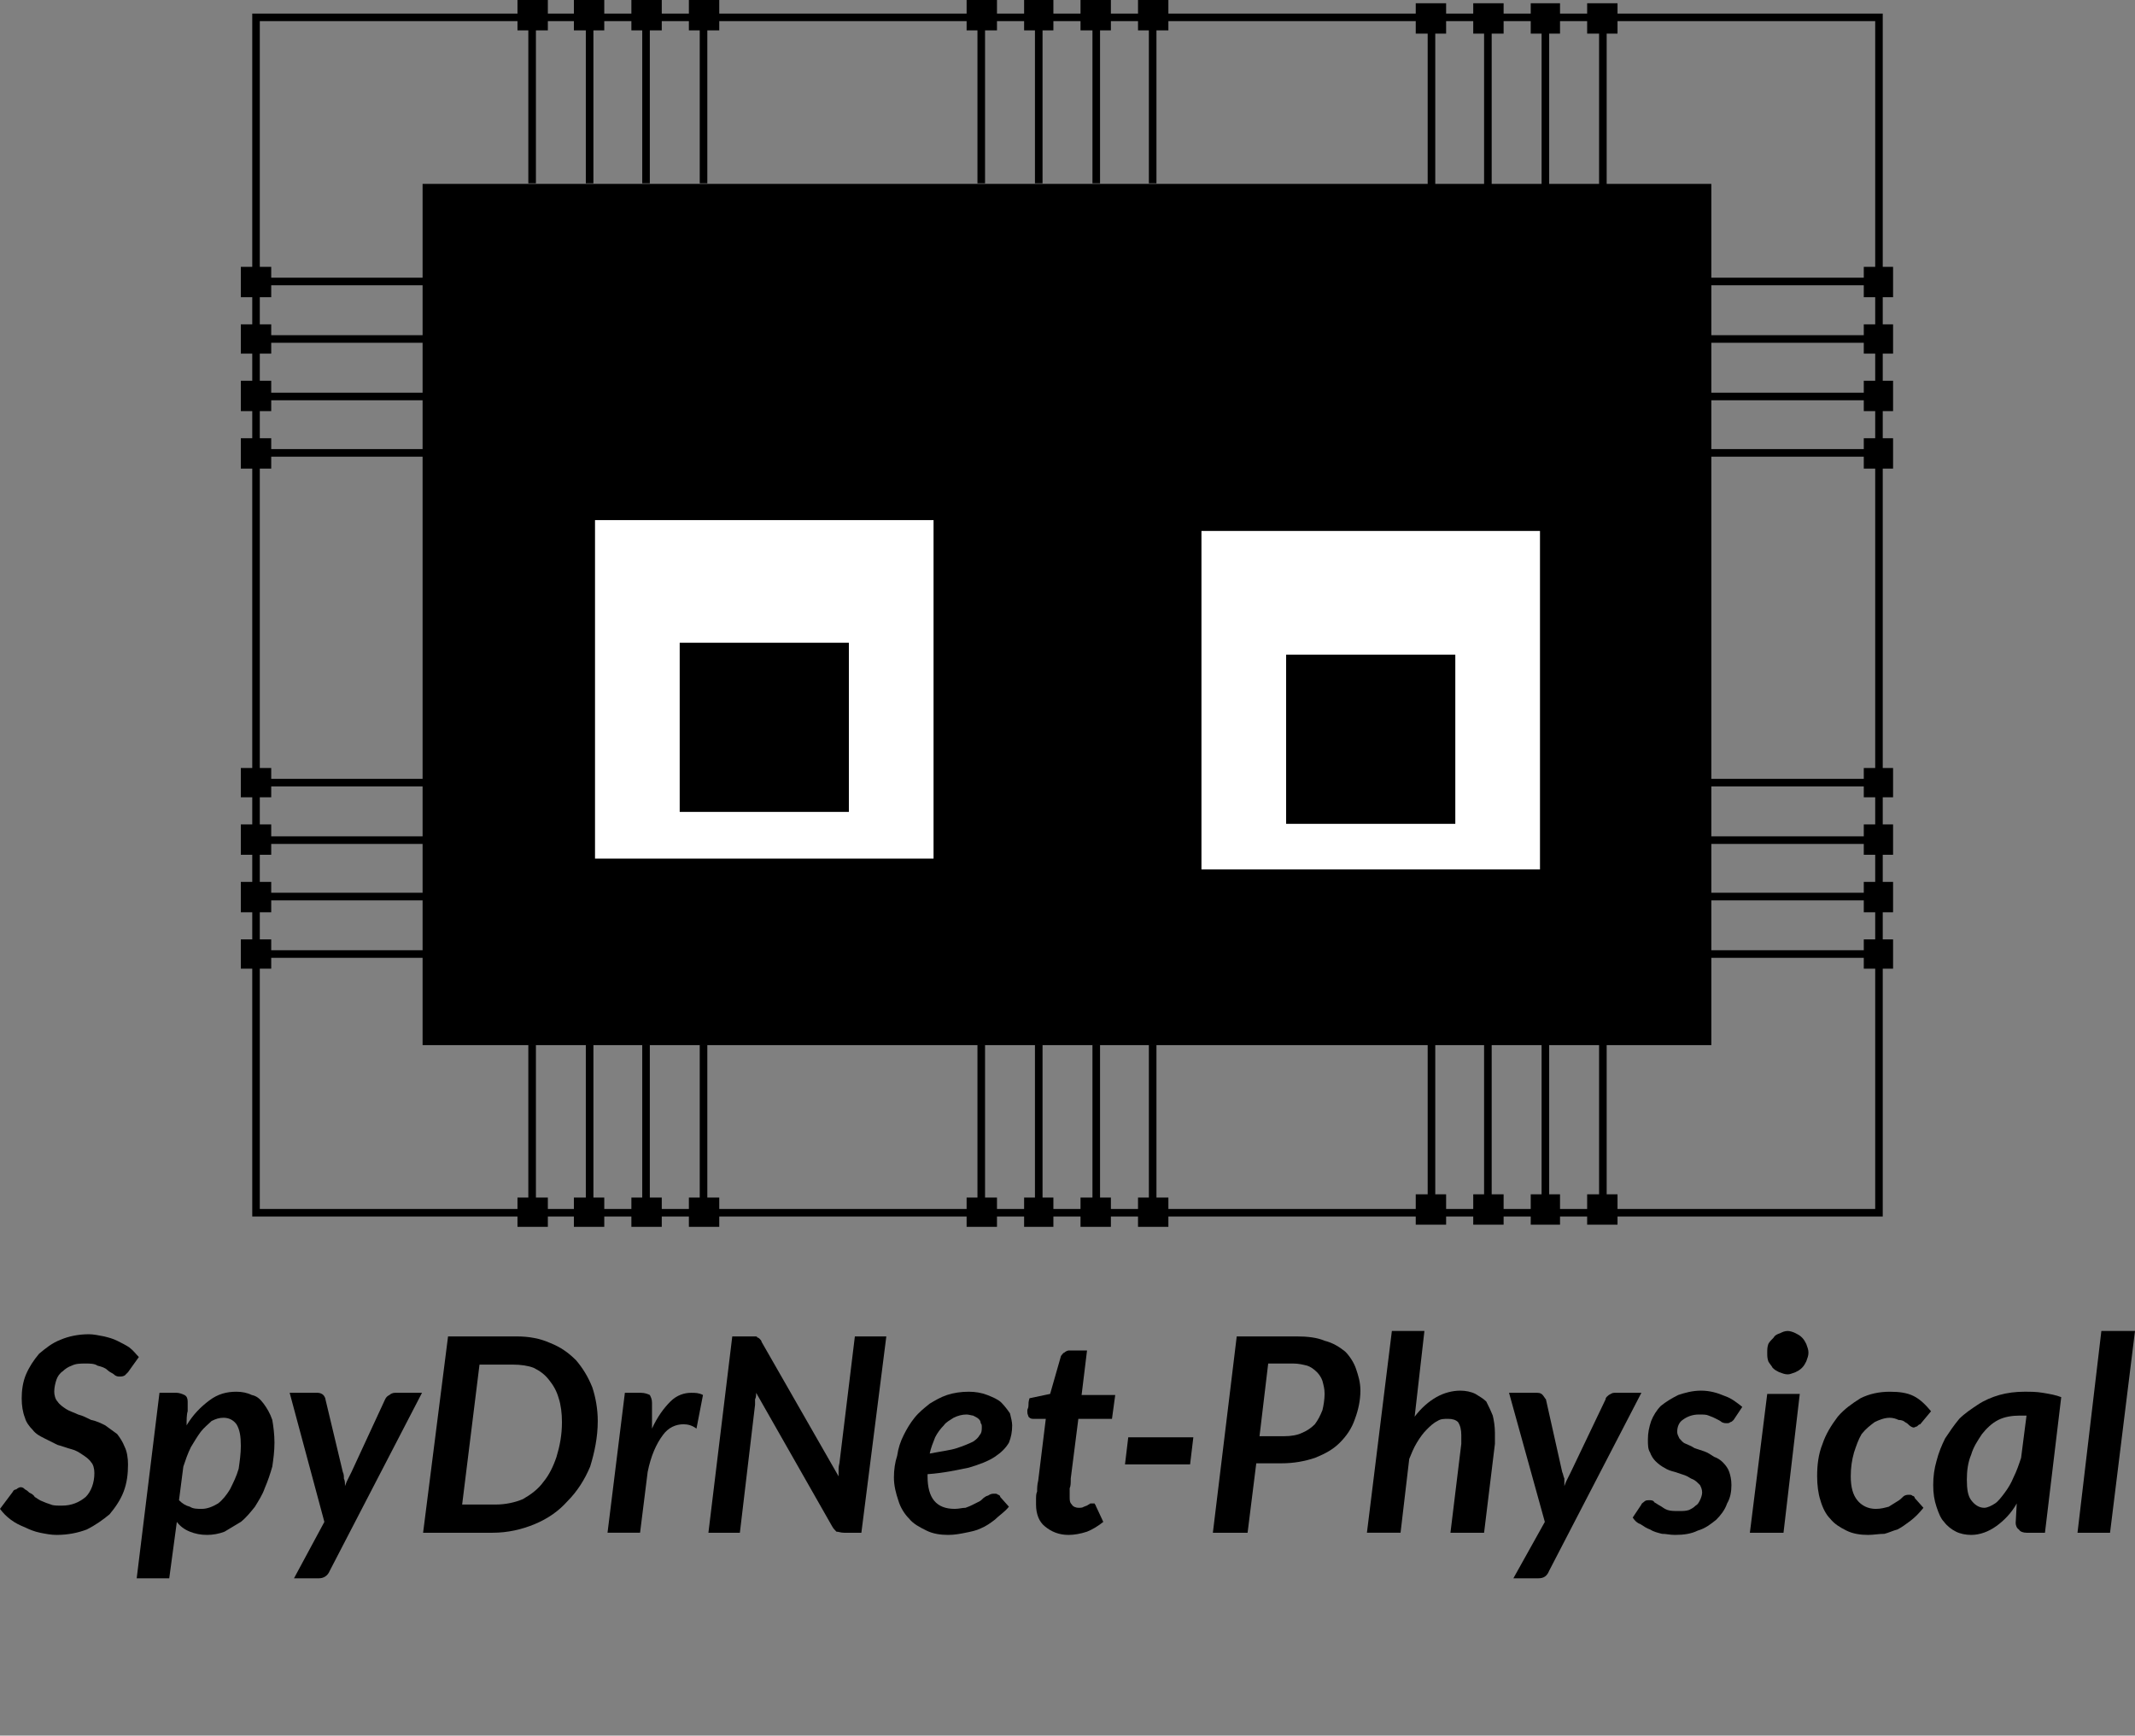 <svg xmlns="http://www.w3.org/2000/svg" xml:space="preserve" width="1968px" height="1600px" version="1.0"
    style="shape-rendering:geometricPrecision; text-rendering:geometricPrecision; image-rendering:optimizeQuality; fill-rule:evenodd; clip-rule:evenodd"
    viewBox="0 0 1968 1600" xmlns:xlink="http://www.w3.org/1999/xlink">
    <rect x="0" y="0" width="1968" height="1600" fill="#808080" stroke="none"/>
    <defs>
        <style type="text/css">
            <![CDATA[
            .str0 {
                stroke: black;
                stroke-width: 6.945
            }

            .fil0 {
                fill: none
            }

            .fil2 {
                fill: white
            }

            .fil1 {
                fill: black
            }

            .fil3 {
                fill: black;
                fill-rule: nonzero
            }
            ]]>
        </style>
    </defs>
    <g id="Layer_x0020_1">
        <rect class="fil0 str0" x="236" y="16" width="1496" height="1102" />
        <rect class="fil1 str0" x="393" y="173" width="1181" height="787" />
        <g id="_2028373896944">
            <rect class="fil2 str0" x="545" y="476" width="319" height="319" />
            <rect class="fil2 str0" x="1104" y="486" width="319" height="319" />
            <rect class="fil1 str0" x="1189" y="607" width="149" height="149" />
            <rect class="fil1 str0" x="630" y="596" width="149" height="149" />
        </g>
        <g id="_2028373897648">
            <g>
                <g>
                    <path class="fil3" d="M250 246l0 28 -28 0 0 -28 28 0zm144 17l-158 0 0 -7 158 0 0 7z" />
                </g>
                <g>
                    <path class="fil3" d="M250 299l0 27 -28 0 0 -27 28 0zm144 17l-158 0 0 -7 158 0 0 7z" />
                </g>
                <g>
                    <path class="fil3" d="M250 351l0 28 -28 0 0 -28 28 0zm144 18l-158 0 0 -7 158 0 0 7z" />
                </g>
                <g>
                    <path class="fil3" d="M250 404l0 28 -28 0 0 -28 28 0zm144 17l-158 0 0 -7 158 0 0 7z" />
                </g>
            </g>
            <g>
                <g>
                    <path class="fil3" d="M250 708l0 27 -28 0 0 -27 28 0zm144 17l-158 0 0 -7 158 0 0 7z" />
                </g>
                <g>
                    <path class="fil3" d="M250 760l0 28 -28 0 0 -28 28 0zm144 18l-158 0 0 -7 158 0 0 7z" />
                </g>
                <g>
                    <path class="fil3" d="M250 813l0 28 -28 0 0 -28 28 0zm144 17l-158 0 0 -7 158 0 0 7z" />
                </g>
                <g>
                    <path class="fil3" d="M250 866l0 27 -28 0 0 -27 28 0zm144 17l-158 0 0 -7 158 0 0 7z" />
                </g>
            </g>
        </g>
        <g>
            <g>
                <g>
                    <path class="fil3" d="M1718 274l0 -28 27 0 0 28 -27 0zm-144 -18l157 0 0 7 -157 0 0 -7z" />
                </g>
                <g>
                    <path class="fil3" d="M1718 326l0 -27 27 0 0 27 -27 0zm-144 -17l157 0 0 7 -157 0 0 -7z" />
                </g>
                <g>
                    <path class="fil3" d="M1718 379l0 -28 27 0 0 28 -27 0zm-144 -17l157 0 0 7 -157 0 0 -7z" />
                </g>
                <g>
                    <path class="fil3" d="M1718 432l0 -28 27 0 0 28 -27 0zm-144 -18l157 0 0 7 -157 0 0 -7z" />
                </g>
            </g>
            <g>
                <g>
                    <path class="fil3" d="M1718 735l0 -27 27 0 0 27 -27 0zm-144 -17l157 0 0 7 -157 0 0 -7z" />
                </g>
                <g>
                    <path class="fil3" d="M1718 788l0 -28 27 0 0 28 -27 0zm-144 -17l157 0 0 7 -157 0 0 -7z" />
                </g>
                <g>
                    <path class="fil3" d="M1718 841l0 -28 27 0 0 28 -27 0zm-144 -18l157 0 0 7 -157 0 0 -7z" />
                </g>
                <g>
                    <path class="fil3" d="M1718 893l0 -27 27 0 0 27 -27 0zm-144 -17l157 0 0 7 -157 0 0 -7z" />
                </g>
            </g>
        </g>
        <g>
            <g>
                <g>
                    <path class="fil3" d="M505 28l-28 0 0 -28 28 0 0 28zm-18 141l0 -155 7 0 0 155 -7 0z" />
                </g>
                <g>
                    <path class="fil3" d="M557 28l-28 0 0 -28 28 0 0 28zm-17 141l0 -155 7 0 0 155 -7 0z" />
                </g>
                <g>
                    <path class="fil3" d="M610 28l-28 0 0 -28 28 0 0 28zm-18 141l0 -155 7 0 0 155 -7 0z" />
                </g>
                <g>
                    <path class="fil3" d="M663 28l-28 0 0 -28 28 0 0 28zm-18 141l0 -155 7 0 0 155 -7 0z" />
                </g>
            </g>
            <g>
                <g>
                    <path class="fil3" d="M919 28l-28 0 0 -28 28 0 0 28zm-18 141l0 -155 7 0 0 155 -7 0z" />
                </g>
                <g>
                    <path class="fil3" d="M971 28l-27 0 0 -28 27 0 0 28zm-17 141l0 -155 7 0 0 155 -7 0z" />
                </g>
                <g>
                    <path class="fil3" d="M1024 28l-28 0 0 -28 28 0 0 28zm-17 141l0 -155 7 0 0 155 -7 0z" />
                </g>
                <g>
                    <path class="fil3" d="M1077 28l-28 0 0 -28 28 0 0 28zm-18 141l0 -155 7 0 0 155 -7 0z" />
                </g>
            </g>
            <g>
                <g>
                    <path class="fil3" d="M1333 31l-28 0 0 -28 28 0 0 28zm-17 140l0 -154 7 0 0 154 -7 0z" />
                </g>
                <g>
                    <path class="fil3" d="M1386 31l-28 0 0 -28 28 0 0 28zm-18 140l0 -154 7 0 0 154 -7 0z" />
                </g>
                <g>
                    <path class="fil3" d="M1438 31l-27 0 0 -28 27 0 0 28zm-17 140l0 -154 7 0 0 154 -7 0z" />
                </g>
                <g>
                    <path class="fil3" d="M1491 31l-28 0 0 -28 28 0 0 28zm-17 140l0 -154 7 0 0 154 -7 0z" />
                </g>
            </g>
        </g>
        <g>
            <g>
                <g>
                    <path class="fil3" d="M477 1104l28 0 0 27 -28 0 0 -27zm17 -141l0 154 -7 0 0 -154 7 0z" />
                </g>
                <g>
                    <path class="fil3" d="M529 1104l28 0 0 27 -28 0 0 -27zm18 -141l0 154 -7 0 0 -154 7 0z" />
                </g>
                <g>
                    <path class="fil3" d="M582 1104l28 0 0 27 -28 0 0 -27zm17 -141l0 154 -7 0 0 -154 7 0z" />
                </g>
                <g>
                    <path class="fil3" d="M635 1104l28 0 0 27 -28 0 0 -27zm17 -141l0 154 -7 0 0 -154 7 0z" />
                </g>
            </g>
            <g>
                <g>
                    <path class="fil3" d="M891 1104l28 0 0 27 -28 0 0 -27zm17 -141l0 154 -7 0 0 -154 7 0z" />
                </g>
                <g>
                    <path class="fil3" d="M944 1104l27 0 0 27 -27 0 0 -27zm17 -141l0 154 -7 0 0 -154 7 0z" />
                </g>
                <g>
                    <path class="fil3" d="M996 1104l28 0 0 27 -28 0 0 -27zm18 -141l0 154 -7 0 0 -154 7 0z" />
                </g>
                <g>
                    <path class="fil3" d="M1049 1104l28 0 0 27 -28 0 0 -27zm17 -141l0 154 -7 0 0 -154 7 0z" />
                </g>
            </g>
            <g>
                <g>
                    <path class="fil3" d="M1305 1101l28 0 0 28 -28 0 0 -28zm18 -141l0 155 -7 0 0 -155 7 0z" />
                </g>
                <g>
                    <path class="fil3" d="M1358 1101l28 0 0 28 -28 0 0 -28zm17 -141l0 155 -7 0 0 -155 7 0z" />
                </g>
                <g>
                    <path class="fil3" d="M1411 1101l27 0 0 28 -27 0 0 -28zm17 -141l0 155 -7 0 0 -155 7 0z" />
                </g>
                <g>
                    <path class="fil3" d="M1463 1101l28 0 0 28 -28 0 0 -28zm18 -141l0 155 -7 0 0 -155 7 0z" />
                </g>
            </g>
        </g>
        <path class="fil3"
            d="M118 1265c-1,1 -2,2 -3,3 -2,1 -3,1 -5,1 -1,0 -3,0 -5,-2 -1,-1 -4,-2 -6,-4 -2,-2 -5,-3 -9,-4 -3,-2 -7,-2 -11,-2 -5,0 -9,0 -13,2 -3,1 -6,3 -8,5 -3,2 -5,5 -6,8 -1,3 -2,7 -2,11 0,3 1,7 3,9 2,3 5,5 8,7 3,2 7,3 11,5 4,1 8,3 12,5 5,1 9,3 13,5 4,3 7,5 11,8 3,4 5,7 7,12 2,4 3,10 3,16 0,9 -1,17 -4,25 -3,8 -8,15 -13,21 -6,5 -13,10 -21,14 -8,3 -17,5 -28,5 -5,0 -10,-1 -15,-2 -5,-1 -10,-3 -14,-5 -5,-2 -9,-4 -13,-7 -4,-3 -7,-6 -10,-10l12 -16c0,-1 2,-2 3,-2 1,-1 3,-2 4,-2 2,0 3,1 4,2 2,1 3,2 4,3 2,1 4,2 5,4 2,1 4,3 7,4 2,1 5,2 8,3 2,1 6,1 10,1 9,0 16,-3 22,-8 5,-5 8,-13 8,-22 0,-4 -1,-8 -3,-10 -2,-3 -5,-5 -8,-7 -3,-2 -6,-4 -10,-5 -4,-1 -9,-3 -13,-4 -4,-2 -8,-4 -12,-6 -4,-2 -8,-4 -11,-8 -3,-3 -6,-7 -7,-11 -2,-5 -3,-11 -3,-18 0,-7 1,-15 4,-22 3,-7 7,-13 12,-19 6,-5 12,-10 20,-13 7,-3 16,-5 26,-5 4,0 9,1 14,2 4,1 8,2 12,4 4,2 8,4 11,6 4,3 6,6 9,9l-10 14z" />
        <path id="1" class="fil3"
            d="M126 1455l21 -171 16 0c2,0 5,1 7,2 2,1 3,3 3,6 0,0 0,0 0,1 0,0 0,1 0,2 0,1 0,4 0,6 -1,3 -1,8 -1,13 6,-10 13,-17 21,-23 8,-6 16,-8 25,-8 5,0 10,1 14,3 5,1 8,4 11,8 3,4 6,9 8,15 1,6 2,13 2,21 0,8 -1,15 -2,22 -2,7 -4,13 -7,20 -2,6 -6,12 -9,17 -4,5 -8,10 -13,14 -5,3 -10,6 -15,9 -5,2 -11,3 -16,3 -6,0 -11,-1 -16,-3 -5,-2 -9,-5 -12,-9l-7 52 -30 0zm80 -148c-4,0 -7,1 -11,3 -3,3 -7,6 -10,10 -3,4 -6,9 -9,14 -3,6 -5,12 -7,18l-4 31c3,3 6,5 10,6 3,2 7,2 11,2 5,0 10,-2 15,-5 4,-3 8,-8 11,-13 3,-6 6,-12 8,-19 1,-7 2,-14 2,-21 0,-9 -1,-15 -4,-20 -3,-4 -7,-6 -12,-6z" />
        <path id="2" class="fil3"
            d="M304 1448c-2,5 -6,7 -10,7l-23 0 28 -52 -32 -119 26 0c2,0 4,1 5,2 1,1 2,3 2,4l16 67c1,2 1,4 1,6 1,2 1,4 1,7 1,-3 2,-5 3,-7 1,-2 2,-4 3,-6l31 -67c1,-2 2,-3 4,-4 1,-1 3,-2 5,-2l25 0 -85 164z" />
        <path id="3" class="fil3"
            d="M551 1310c0,15 -3,29 -7,42 -5,12 -12,23 -21,32 -8,9 -18,16 -30,21 -12,5 -25,8 -39,8l-64 0 23 -181 63 0c12,0 22,2 31,6 10,4 17,9 24,16 6,7 11,15 15,25 3,9 5,20 5,31zm-33 1c0,-8 -1,-16 -3,-22 -2,-7 -5,-12 -9,-17 -4,-5 -8,-8 -14,-11 -5,-2 -12,-3 -19,-3l-31 0 -16 129 31 0c9,0 18,-2 25,-5 7,-4 14,-9 19,-16 5,-6 9,-14 12,-23 3,-10 5,-20 5,-32z" />
        <path id="4" class="fil3"
            d="M560 1413l16 -129 15 0c3,0 6,1 8,2 1,2 2,4 2,7 0,0 0,0 0,0 0,1 0,1 0,3 0,1 0,4 0,7 0,3 0,8 0,14 5,-11 11,-19 17,-25 6,-6 13,-8 19,-8 4,0 7,0 11,2l-6 31c-4,-3 -8,-4 -12,-4 -7,0 -14,3 -19,10 -6,8 -11,19 -14,34l-7 56 -30 0z" />
        <path id="5" class="fil3"
            d="M692 1232c2,0 3,0 4,0 1,0 2,0 2,1 1,0 2,1 2,1 1,1 2,2 2,3l71 124c0,-3 0,-5 0,-7 0,-3 1,-5 1,-7l14 -115 29 0 -23 181 -16 0c-3,0 -5,-1 -7,-1 -1,-1 -3,-3 -4,-5l-70 -123c0,2 0,4 -1,6 0,1 0,3 0,5l-14 118 -29 0 22 -181 17 0z" />
        <path id="6" class="fil3"
            d="M933 1314c0,6 -1,11 -3,16 -3,5 -7,9 -13,13 -6,4 -14,7 -24,10 -10,2 -23,5 -38,6l0 2c0,20 8,30 25,30 4,0 7,-1 10,-1 3,-1 5,-2 7,-3 2,-1 4,-2 6,-3 2,-1 3,-3 5,-4 1,-1 3,-1 4,-2 2,-1 3,-1 5,-1 1,0 2,0 3,1 1,0 2,1 2,2l8 9c-4,5 -9,8 -13,12 -4,3 -8,6 -13,8 -4,2 -9,3 -14,4 -5,1 -10,2 -16,2 -7,0 -14,-1 -20,-4 -6,-3 -12,-6 -16,-11 -4,-4 -8,-10 -10,-17 -2,-6 -4,-13 -4,-21 0,-7 1,-14 3,-20 1,-7 3,-13 6,-19 3,-6 6,-11 10,-16 4,-5 9,-9 14,-13 5,-3 10,-6 16,-8 6,-2 13,-3 20,-3 6,0 12,1 17,3 5,2 10,4 13,7 3,3 6,7 8,10 1,4 2,8 2,11zm-42 -10c-4,0 -8,1 -12,3 -3,2 -7,4 -9,7 -3,3 -6,7 -8,11 -2,5 -4,10 -5,15 10,-2 19,-3 25,-5 6,-2 11,-4 15,-6 3,-2 5,-4 6,-6 2,-2 2,-5 2,-7 0,-2 0,-3 -1,-4 0,-2 -1,-3 -2,-4 -1,-1 -3,-2 -5,-3 -1,0 -4,-1 -6,-1z" />
        <path id="7" class="fil3"
            d="M955 1387c0,-1 0,-2 0,-2 0,-1 0,-2 0,-4 0,-1 0,-4 1,-6 0,-3 0,-6 1,-10l7 -57 -12 0c-2,0 -3,-1 -4,-2 0,-1 -1,-2 -1,-4 0,0 0,0 0,0 0,0 0,-1 0,-2 0,-1 1,-2 1,-4 0,-2 0,-4 1,-7l19 -4 10 -35c1,-1 2,-3 3,-3 1,-1 3,-2 4,-2l17 0 -5 41 31 0 -3 22 -31 0 -7 55c0,4 0,7 -1,9 0,2 0,3 0,4 0,1 0,2 0,3 0,0 0,0 0,1 0,3 0,5 2,7 1,2 4,3 6,3 2,0 4,0 5,-1 1,0 2,-1 3,-1 1,-1 2,-1 3,-2 0,0 1,0 2,0 1,0 1,0 2,0 0,1 1,1 1,2l7 15c-5,4 -10,7 -15,9 -6,2 -12,3 -17,3 -9,0 -16,-3 -22,-8 -5,-4 -8,-11 -8,-20z" />
        <path id="8" class="fil3" d="M1040 1325l60 0 -3 25 -60 0 3 -25z" />
        <path id="9" class="fil3"
            d="M1158 1349l-8 64 -32 0 22 -181 55 0c10,0 19,1 26,4 8,2 14,6 19,10 4,4 8,10 10,16 2,6 4,12 4,20 0,9 -2,18 -5,26 -3,9 -8,16 -14,22 -6,6 -13,10 -23,14 -9,3 -19,5 -31,5l-23 0zm11 -92l-8 67 23 0c6,0 12,-1 16,-3 5,-2 9,-5 12,-8 3,-4 5,-8 7,-13 1,-4 2,-10 2,-15 0,-5 -1,-8 -2,-12 -1,-3 -3,-6 -5,-8 -3,-3 -6,-5 -9,-6 -4,-1 -8,-2 -13,-2l-23 0z" />
        <path id="10" class="fil3"
            d="M1260 1413l23 -186 30 0 -9 79c6,-8 13,-14 20,-18 7,-4 15,-6 22,-6 5,0 10,1 14,3 3,2 7,4 10,7 2,4 4,8 6,13 1,4 2,10 2,16 0,2 0,3 0,5 0,2 0,3 0,5l-10 82 -31 0 10 -82c0,-1 0,-3 0,-4 0,-2 0,-3 0,-4 0,-5 -1,-9 -3,-12 -2,-2 -5,-3 -9,-3 -4,0 -7,0 -10,2 -4,2 -7,5 -10,8 -3,3 -6,7 -9,12 -3,5 -5,10 -7,15l-8 68 -31 0z" />
        <path id="11" class="fil3"
            d="M1428 1448c-2,5 -5,7 -10,7l-23 0 29 -52 -33 -119 26 0c3,0 4,1 5,2 1,1 2,3 3,4l15 67c1,2 1,4 2,6 0,2 0,4 0,7 1,-3 2,-5 3,-7 1,-2 2,-4 3,-6l32 -67c0,-2 2,-3 3,-4 2,-1 3,-2 5,-2l25 0 -85 164z" />
        <path id="12" class="fil3"
            d="M1598 1309c-1,1 -2,2 -3,2 -1,1 -2,1 -3,1 -2,0 -3,0 -5,-1 -1,-1 -3,-2 -5,-3 -2,-1 -4,-2 -7,-3 -2,-1 -5,-1 -9,-1 -6,0 -11,2 -15,5 -3,2 -5,6 -5,11 0,2 1,4 2,6 2,2 3,4 6,5 2,1 5,2 8,4 3,1 6,2 9,3 3,1 6,3 9,5 3,1 6,3 8,5 3,3 5,6 6,9 1,3 2,7 2,12 0,6 -1,12 -4,17 -2,6 -6,11 -10,15 -5,4 -10,8 -17,10 -6,3 -13,4 -21,4 -5,0 -8,-1 -12,-1 -4,-1 -8,-2 -11,-4 -3,-1 -6,-3 -9,-5 -3,-1 -5,-3 -7,-6l8 -12c0,-1 2,-2 3,-3 1,-1 3,-1 4,-1 2,0 4,0 5,2 2,1 3,2 5,3 2,1 4,3 7,4 3,1 6,1 11,1 3,0 6,0 9,-1 2,-1 4,-2 6,-4 2,-1 3,-3 4,-5 1,-2 2,-5 2,-7 0,-3 -1,-5 -2,-7 -2,-2 -4,-4 -6,-5 -3,-1 -5,-3 -8,-4 -3,-1 -6,-2 -9,-3 -4,-1 -7,-2 -10,-4 -2,-1 -5,-3 -8,-6 -2,-2 -4,-5 -5,-8 -2,-3 -2,-7 -2,-12 0,-6 1,-11 3,-17 2,-5 5,-10 9,-14 5,-4 10,-7 16,-10 6,-2 13,-4 21,-4 8,0 15,2 22,5 6,2 11,6 16,10l-8 12z" />
        <path id="13" class="fil3"
            d="M1659 1285l-15 128 -31 0 16 -128 30 0zm8 -38c0,3 -1,5 -2,8 -1,2 -2,4 -4,6 -2,2 -4,3 -6,4 -3,1 -5,2 -7,2 -3,0 -5,-1 -8,-2 -2,-1 -4,-2 -6,-4 -1,-2 -3,-4 -4,-6 -1,-3 -1,-5 -1,-8 0,-3 0,-5 1,-8 1,-2 3,-4 5,-6 1,-2 3,-3 6,-4 2,-1 4,-2 7,-2 2,0 5,1 7,2 2,1 4,2 6,4 2,2 3,4 4,6 1,3 2,5 2,8z" />
        <path id="14" class="fil3"
            d="M1773 1390c-4,5 -8,9 -12,12 -4,3 -8,6 -12,8 -4,1 -8,3 -12,4 -5,0 -10,1 -15,1 -7,0 -14,-1 -20,-4 -6,-3 -11,-6 -15,-11 -4,-4 -7,-10 -9,-17 -2,-6 -3,-14 -3,-22 0,-10 1,-20 5,-30 3,-9 8,-17 14,-25 6,-7 13,-12 21,-17 8,-4 17,-6 27,-6 9,0 16,1 22,4 6,3 11,8 16,14l-10 12c-1,0 -2,1 -3,2 -1,0 -2,1 -3,1 -1,0 -3,-1 -4,-2 -1,-1 -2,-2 -4,-3 -1,-1 -3,-2 -6,-2 -2,-1 -5,-2 -8,-2 -5,0 -10,2 -14,4 -4,3 -8,6 -12,11 -3,5 -5,11 -7,17 -2,7 -3,14 -3,22 0,10 2,17 6,22 4,5 10,8 17,8 5,0 8,-1 12,-2 3,-2 5,-3 8,-5 2,-1 4,-3 5,-4 2,-2 4,-2 6,-2 1,0 2,0 3,1 1,0 2,1 2,2l8 9z" />
        <path id="15" class="fil3"
            d="M1885 1413l-17 0c-3,0 -6,-1 -7,-3 -2,-1 -3,-4 -3,-6l1 -18c-5,9 -12,16 -19,21 -7,5 -15,8 -23,8 -5,0 -10,-1 -14,-3 -4,-2 -8,-5 -11,-9 -3,-3 -5,-8 -7,-14 -2,-6 -3,-12 -3,-20 0,-8 1,-15 3,-22 2,-8 5,-15 8,-21 4,-6 8,-12 13,-18 5,-5 11,-9 17,-13 6,-4 13,-7 20,-9 7,-2 15,-3 23,-3 6,0 11,0 17,1 6,1 12,2 17,4l-15 125zm-56 -23c3,0 7,-2 10,-4 3,-2 6,-6 9,-10 3,-4 6,-9 8,-14 3,-6 5,-12 7,-18l5 -39c-2,0 -5,0 -6,0 -7,0 -14,1 -20,4 -6,3 -11,8 -15,13 -4,6 -8,12 -10,19 -3,7 -4,15 -4,23 0,9 1,15 4,19 3,4 7,7 12,7z" />
        <path id="16" class="fil3" d="M1915 1413l22 -186 31 0 -23 186 -30 0z" />
    </g>
</svg>
